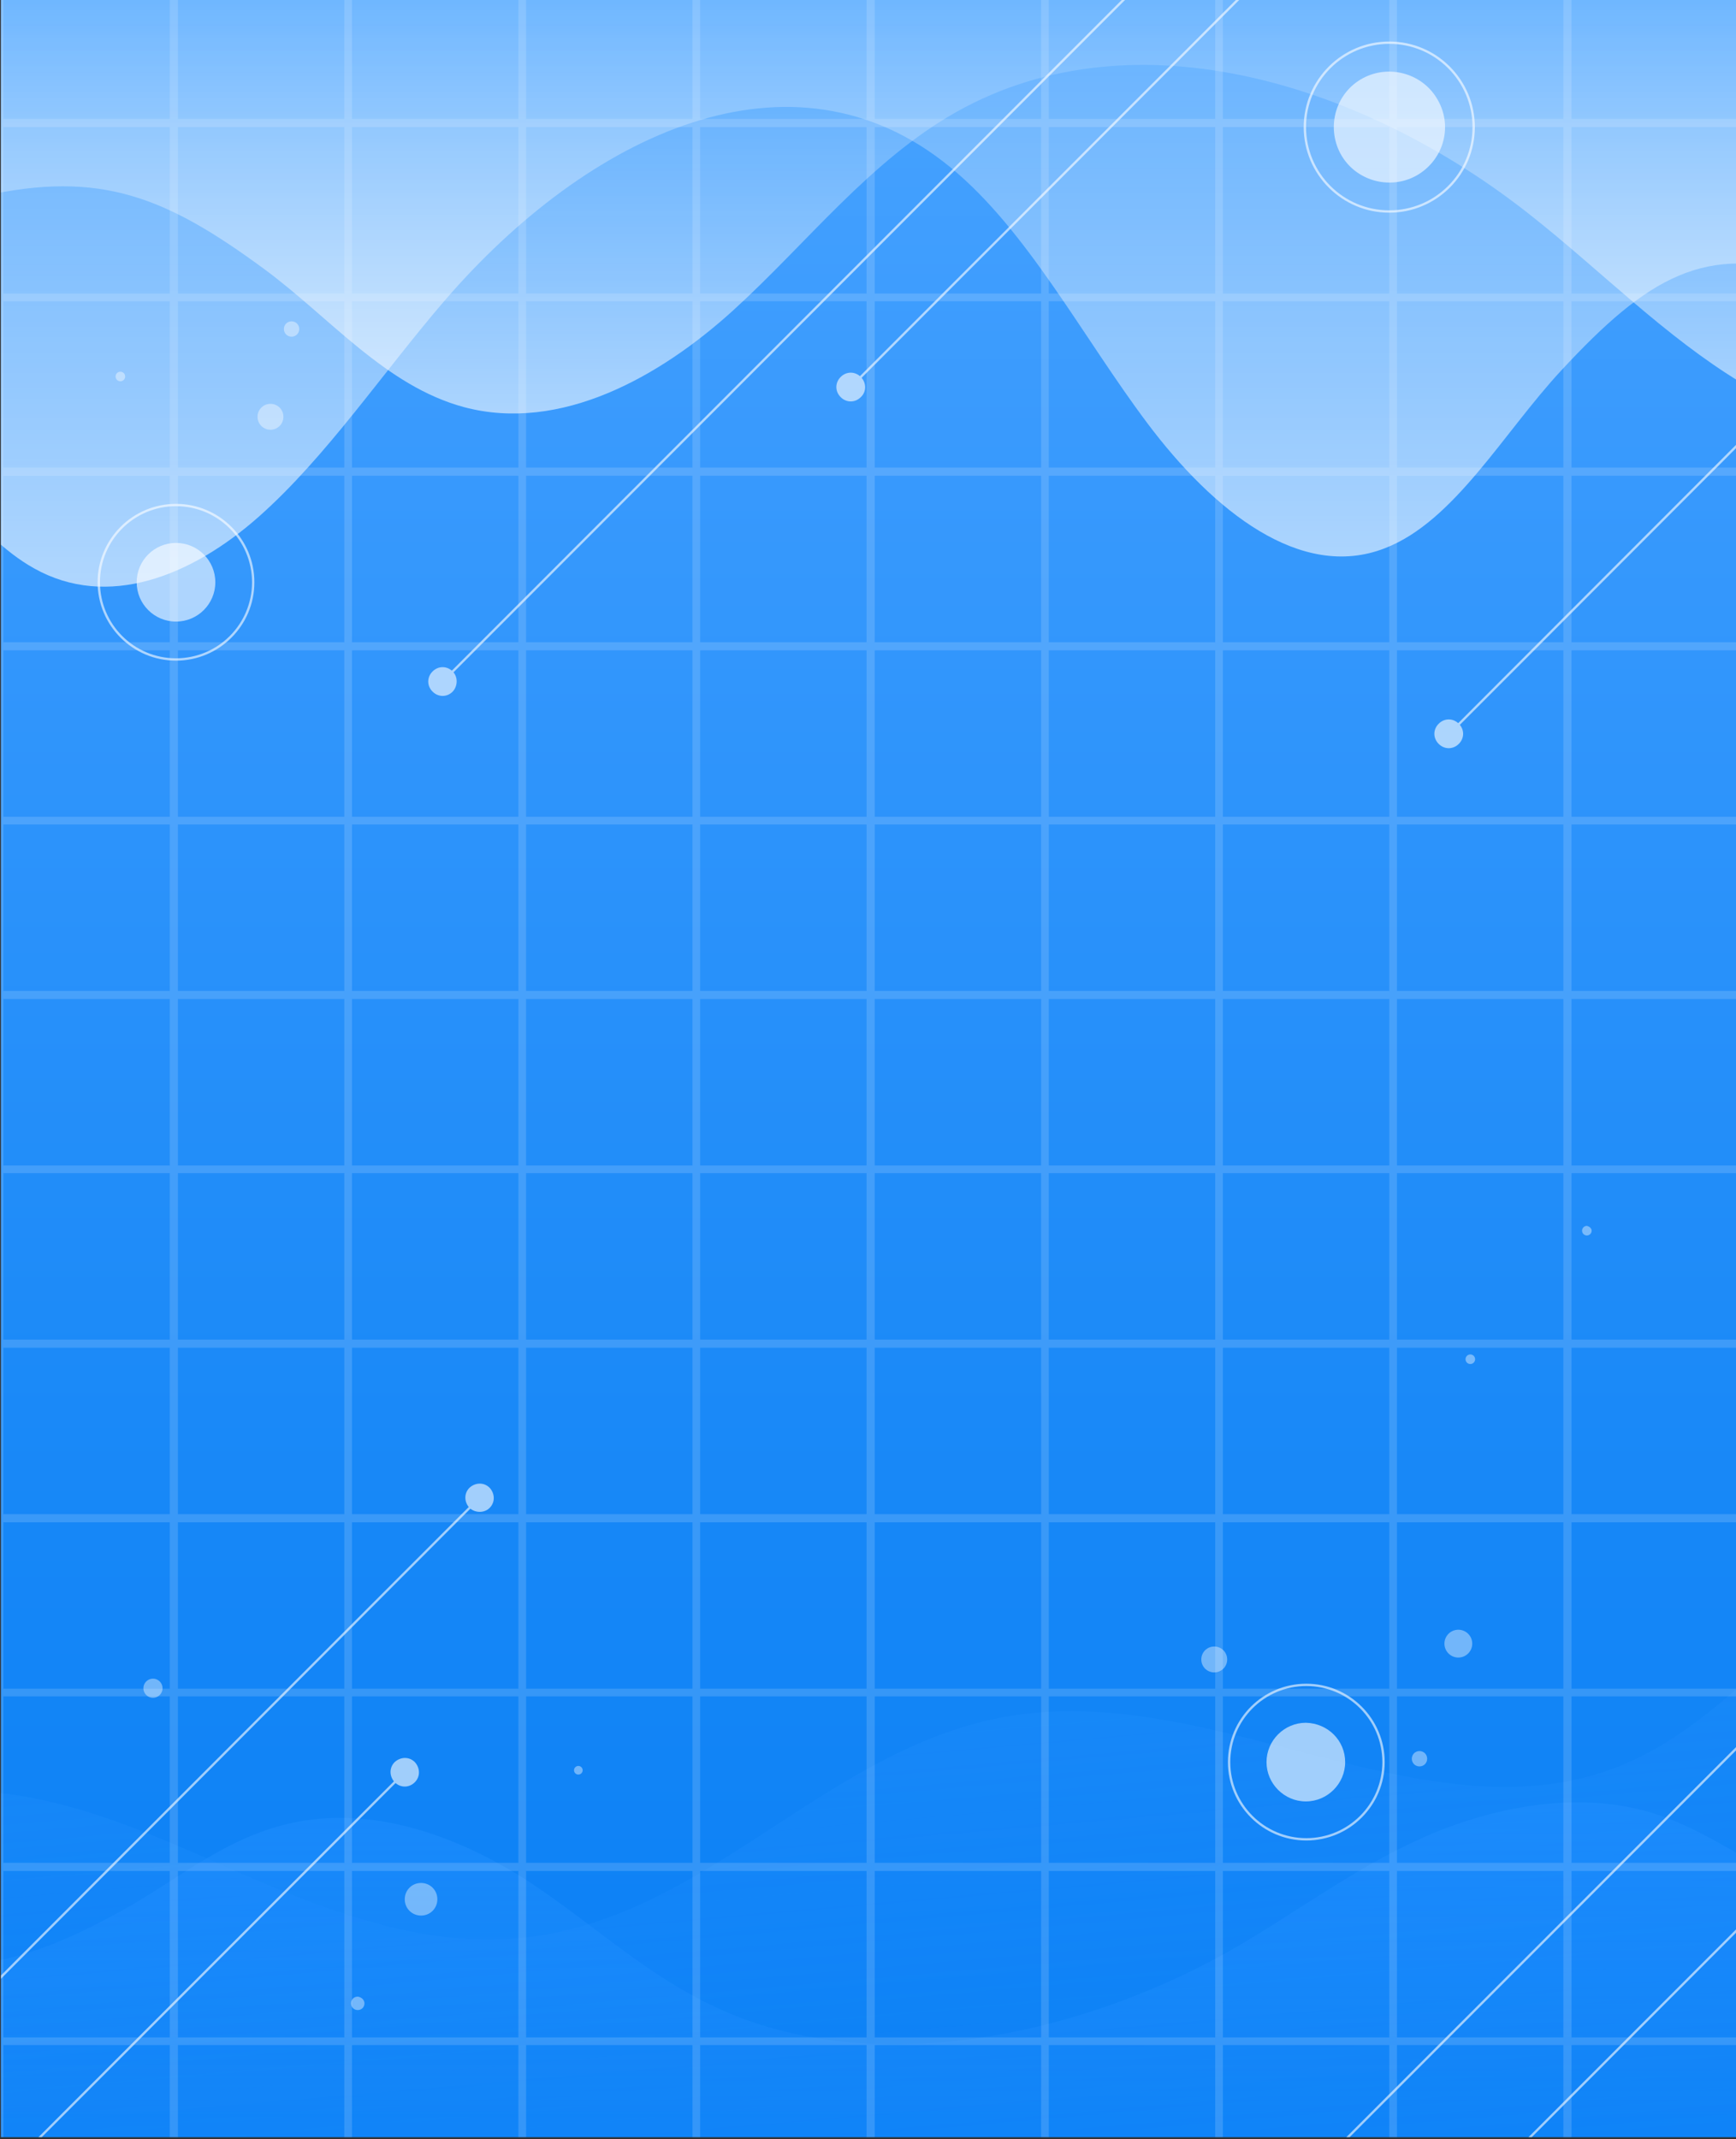 <?xml version="1.0" encoding="utf-8"?>
<!-- Generator: Adobe Illustrator 23.0.0, SVG Export Plug-In . SVG Version: 6.00 Build 0)  -->
<svg version="1.1" id="Layer_1" xmlns="http://www.w3.org/2000/svg" xmlns:xlink="http://www.w3.org/1999/xlink" x="0px" y="0px"
	 viewBox="0 0 362 446" style="enable-background:new 0 0 362 446;" xml:space="preserve">
<rect x="0" y="0" width="362" height="446" fill="#333333" stroke="none"/>
<style type="text/css">
	.st0{clip-path:url(#SVGID_3_);fill:none;}
	.st1{opacity:0.3;clip-path:url(#SVGID_3_);fill:url(#SVGID_4_);}
	.st2{opacity:0.45;clip-path:url(#SVGID_3_);fill:url(#SVGID_5_);}
	.st3{opacity:0.6;clip-path:url(#SVGID_3_);fill:url(#SVGID_6_);}
	.st4{opacity:0.6;clip-path:url(#SVGID_3_);fill:url(#SVGID_7_);}
	.st5{opacity:0.4;clip-path:url(#SVGID_3_);}
	.st6{fill:#FFFFFF;}
	.st7{opacity:0.15;clip-path:url(#SVGID_3_);fill:#FFFFFF;}
	.st8{opacity:0.6;clip-path:url(#SVGID_3_);}
	.st9{fill:none;stroke:#FFFFFF;stroke-width:0.49;stroke-miterlimit:10;}
	.st10{clip-path:url(#SVGID_3_);}
	.st11{opacity:0.6;fill:#FFFFFF;}
	.st12{opacity:0.6;fill:none;stroke:#FFFFFF;stroke-width:0.49;stroke-miterlimit:10;}
	.st13{opacity:0.6;clip-path:url(#SVGID_3_);fill:#FFFFFF;}
	.st14{opacity:0.6;clip-path:url(#SVGID_3_);fill:none;stroke:#FFFFFF;stroke-width:0.49;stroke-miterlimit:10;}
</style>
<g>
	<defs>
		<rect id="SVGID_1_" x="0.2" width="363.8" height="445.6"/>
	</defs>
	<linearGradient id="SVGID_2_" gradientUnits="userSpaceOnUse" x1="182.122" y1="445.625" x2="182.122" y2="-9.094947e-13">
		<stop  offset="0" style="stop-color:#097FF5"/>
		<stop  offset="0.28" style="stop-color:#1687F7"/>
		<stop  offset="0.798" style="stop-color:#399AFD"/>
		<stop  offset="1" style="stop-color:#48A3FF"/>
	</linearGradient>
	<use xlink:href="#SVGID_1_"  style="overflow:visible;fill:url(#SVGID_2_);"/>
	<clipPath id="SVGID_3_">
		<use xlink:href="#SVGID_1_"  style="overflow:visible;"/>
	</clipPath>
	<rect x="0.2" class="st0" width="363.8" height="445.6"/>
	<linearGradient id="SVGID_4_" gradientUnits="userSpaceOnUse" x1="167.031" y1="345.009" x2="180.902" y2="503.556">
		<stop  offset="0" style="stop-color:#2390FF"/>
		<stop  offset="0.915" style="stop-color:#2390FF;stop-opacity:0"/>
	</linearGradient>
	<path class="st1" d="M-63.6,396.5c16.8-16.3,44.3-26.7,70-21.7c17.7,3.4,33.5,11.5,49.7,18.3c16.2,6.8,34,12.7,52.1,11
		c39.5-3.6,64.4-40.7,103.6-46.5c41.7-6.2,85.1,25.3,123.9,11.4c28.1-10,42-40.8,72.1-45v159.8H-63.6V396.5z"/>
	<linearGradient id="SVGID_5_" gradientUnits="userSpaceOnUse" x1="175.298" y1="509.942" x2="175.298" y2="375.848">
		<stop  offset="8.544150e-02" style="stop-color:#2390FF;stop-opacity:0"/>
		<stop  offset="1" style="stop-color:#2390FF"/>
	</linearGradient>
	<path class="st2" d="M-26.8,408.5c21.7,3.6,33.8-0.1,51.8-9.9c12.1-6.6,22.3-15.9,36.8-18.7c17.6-3.5,35.9,4,49.5,13.1
		c13.6,9.1,25.1,20.3,41.1,26.9c33.2,13.7,75.6,3.4,105.5-14c12.9-7.5,24.6-16.4,38.7-22.7s31.6-9.8,46.9-5.5
		c12.6,3.6,21.9,11.8,33.9,16.3v115.8H-26.8V408.5z"/>
	
		<linearGradient id="SVGID_6_" gradientUnits="userSpaceOnUse" x1="10799.865" y1="-4137.157" x2="10799.865" y2="-4309.52" gradientTransform="matrix(-1 0 0 -1 10975.161 -4187.237)">
		<stop  offset="4.013720e-02" style="stop-color:#FFFFFF;stop-opacity:0"/>
		<stop  offset="0.967" style="stop-color:#FFFFFF;stop-opacity:0.98"/>
		<stop  offset="0.987" style="stop-color:#FFFFFF"/>
	</linearGradient>
	<path class="st3" d="M377.4,57.6c-21.7-7.1-33.8,0.2-51.8,19.6c-12.1,13-22.3,31.5-36.8,37.1c-17.6,6.9-35.9-7.9-49.5-26
		c-13.6-18.1-25.1-40.3-41.1-53.4C165.1,7.7,122.6,28,92.7,62.7c-12.9,15-24.6,32.5-38.7,45c-14.1,12.5-31.6,19.4-46.9,10.8
		c-12.6-7-21.9-23.4-33.9-32.4V-50.1h404.3V57.6z"/>
	
		<linearGradient id="SVGID_7_" gradientUnits="userSpaceOnUse" x1="225.553" y1="-4176.646" x2="225.553" y2="-4278.315" gradientTransform="matrix(1 0 0 -1 0 -4187.237)">
		<stop  offset="0" style="stop-color:#FFFFFF;stop-opacity:0"/>
		<stop  offset="0.966" style="stop-color:#FFFFFF;stop-opacity:0.98"/>
		<stop  offset="0.987" style="stop-color:#FFFFFF"/>
	</linearGradient>
	<path class="st4" d="M-3.6,40.9c24.6-5.5,38.3,0.2,58.7,15.2c13.7,10.1,25.3,24.4,41.7,28.8c20,5.3,40.7-6.2,56.1-20.2
		c15.4-14,28.5-31.2,46.6-41.4c37.6-21.1,85.8-5.3,119.7,21.6c14.7,11.6,27.9,25.2,43.9,34.9c16,9.7,35.8,15,53.2,8.4
		c14.3-5.5,24.8-18.1,38.4-25.1v-73.6H-3.6V40.9z"/>
	<g class="st5">
		<path class="st6" d="M59.1,86.9c0,1.5-1.2,2.7-2.7,2.7c-1.5,0-2.7-1.2-2.7-2.7c0-1.5,1.2-2.7,2.7-2.7
			C57.9,84.2,59.1,85.4,59.1,86.9z"/>
		<path class="st6" d="M255.9,346c0,1.5-1.2,2.7-2.7,2.7s-2.7-1.2-2.7-2.7c0-1.5,1.2-2.7,2.7-2.7S255.9,344.5,255.9,346z"/>
		<path class="st6" d="M76,417.7c0,0.8-0.6,1.4-1.4,1.4c-0.8,0-1.4-0.6-1.4-1.4s0.6-1.4,1.4-1.4C75.4,416.4,76,417,76,417.7z"/>
		<ellipse class="st6" cx="304.1" cy="342.7" rx="2.9" ry="2.9"/>
		<path class="st6" d="M91.2,396c0,1.9-1.5,3.4-3.4,3.4c-1.9,0-3.4-1.5-3.4-3.4c0-1.9,1.5-3.4,3.4-3.4
			C89.7,392.6,91.2,394.1,91.2,396z"/>
		<path class="st6" d="M62.4,68.6c0,0.9-0.7,1.6-1.6,1.6c-0.9,0-1.6-0.7-1.6-1.6c0-0.9,0.7-1.6,1.6-1.6C61.7,67,62.4,67.7,62.4,68.6
			z"/>
		<path class="st6" d="M297.6,366.7c0,0.9-0.7,1.6-1.6,1.6s-1.6-0.7-1.6-1.6s0.7-1.6,1.6-1.6S297.6,365.8,297.6,366.7z"/>
		<circle class="st6" cx="25.1" cy="78.5" r="1"/>
		<path class="st6" d="M331.9,256.6c0,0.5-0.4,1-1,1c-0.5,0-1-0.4-1-1c0-0.5,0.4-1,1-1C331.4,255.7,331.9,256.1,331.9,256.6z"/>
		<path class="st6" d="M121.5,369.1c0,0.5-0.4,0.9-0.9,0.9s-0.9-0.4-0.9-0.9c0-0.5,0.4-0.9,0.9-0.9S121.5,368.6,121.5,369.1z"/>
		<path class="st6" d="M33.9,352c0,1.1-0.9,2-2,2c-1.1,0-2-0.9-2-2c0-1.1,0.9-2,2-2C33,350,33.9,350.9,33.9,352z"/>
		<circle class="st6" cx="306.6" cy="283.4" r="1"/>
	</g>
	<path class="st7" d="M362.4,493.6h1.6V-42.3h-1.6v30.8h-34.7v-30.8H326v30.8h-34.7v-30.8h-1.6v30.8H255v-30.8h-1.6v30.8h-34.7
		v-30.8h-1.6v30.8h-34.7v-30.8h-1.6v30.8H146v-30.8h-1.6v30.8h-34.7v-30.8h-1.6v30.8H73.4v-30.8h-1.6v30.8H37.1v-30.8h-1.6v30.8H0.7
		v-30.8h-1.6v535.9h1.6v-30.8h34.7v30.8h1.6v-30.8h34.7v30.8h1.6v-30.8h34.7v30.8h1.6v-30.8h34.7v30.8h1.6v-30.8h34.7v30.8h1.6
		v-30.8h34.7v30.8h1.6v-30.8h34.7v30.8h1.6v-30.8h34.7v30.8h1.6v-30.8H326v30.8h1.6v-30.8h34.7V493.6z M35.4,461.1H0.7v-34.7h34.7
		V461.1z M71.8,461.1H37.1v-34.7h34.7V461.1z M108.1,461.1H73.4v-34.7h34.7V461.1z M144.4,461.1h-34.7v-34.7h34.7V461.1z
		 M180.7,461.1H146v-34.7h34.7V461.1z M217.1,461.1h-34.7v-34.7h34.7V461.1z M253.4,461.1h-34.7v-34.7h34.7V461.1z M289.7,461.1H255
		v-34.7h34.7V461.1z M326,461.1h-34.7v-34.7H326V461.1z M362.4,461.1h-34.7v-34.7h34.7V461.1z M35.4,424.8H0.7v-34.7h34.7V424.8z
		 M71.8,424.8H37.1v-34.7h34.7V424.8z M108.1,424.8H73.4v-34.7h34.7V424.8z M144.4,424.8h-34.7v-34.7h34.7V424.8z M180.7,424.8H146
		v-34.7h34.7V424.8z M217.1,424.8h-34.7v-34.7h34.7V424.8z M253.4,424.8h-34.7v-34.7h34.7V424.8z M289.7,424.8H255v-34.7h34.7V424.8
		z M326,424.8h-34.7v-34.7H326V424.8z M362.4,424.8h-34.7v-34.7h34.7V424.8z M35.4,388.4H0.7v-34.7h34.7V388.4z M71.8,388.4H37.1
		v-34.7h34.7V388.4z M108.1,388.4H73.4v-34.7h34.7V388.4z M144.4,388.4h-34.7v-34.7h34.7V388.4z M180.7,388.4H146v-34.7h34.7V388.4z
		 M217.1,388.4h-34.7v-34.7h34.7V388.4z M253.4,388.4h-34.7v-34.7h34.7V388.4z M289.7,388.4H255v-34.7h34.7V388.4z M326,388.4h-34.7
		v-34.7H326V388.4z M362.4,388.4h-34.7v-34.7h34.7V388.4z M35.4,352.1H0.7v-34.7h34.7V352.1z M71.8,352.1H37.1v-34.7h34.7V352.1z
		 M108.1,352.1H73.4v-34.7h34.7V352.1z M144.4,352.1h-34.7v-34.7h34.7V352.1z M180.7,352.1H146v-34.7h34.7V352.1z M217.1,352.1
		h-34.7v-34.7h34.7V352.1z M253.4,352.1h-34.7v-34.7h34.7V352.1z M289.7,352.1H255v-34.7h34.7V352.1z M326,352.1h-34.7v-34.7H326
		V352.1z M362.4,352.1h-34.7v-34.7h34.7V352.1z M35.4,315.7H0.7V281h34.7V315.7z M71.8,315.7H37.1V281h34.7V315.7z M108.1,315.7
		H73.4V281h34.7V315.7z M144.4,315.7h-34.7V281h34.7V315.7z M180.7,315.7H146V281h34.7V315.7z M217.1,315.7h-34.7V281h34.7V315.7z
		 M253.4,315.7h-34.7V281h34.7V315.7z M289.7,315.7H255V281h34.7V315.7z M326,315.7h-34.7V281H326V315.7z M362.4,315.7h-34.7V281
		h34.7V315.7z M35.4,279.3H0.7v-34.7h34.7V279.3z M71.8,279.3H37.1v-34.7h34.7V279.3z M108.1,279.3H73.4v-34.7h34.7V279.3z
		 M144.4,279.3h-34.7v-34.7h34.7V279.3z M180.7,279.3H146v-34.7h34.7V279.3z M217.1,279.3h-34.7v-34.7h34.7V279.3z M253.4,279.3
		h-34.7v-34.7h34.7V279.3z M289.7,279.3H255v-34.7h34.7V279.3z M326,279.3h-34.7v-34.7H326V279.3z M362.4,279.3h-34.7v-34.7h34.7
		V279.3z M35.4,243H0.7v-34.7h34.7V243z M71.8,243H37.1v-34.7h34.7V243z M108.1,243H73.4v-34.7h34.7V243z M144.4,243h-34.7v-34.7
		h34.7V243z M180.7,243H146v-34.7h34.7V243z M217.1,243h-34.7v-34.7h34.7V243z M253.4,243h-34.7v-34.7h34.7V243z M289.7,243H255
		v-34.7h34.7V243z M326,243h-34.7v-34.7H326V243z M362.4,243h-34.7v-34.7h34.7V243z M35.4,206.6H0.7v-34.7h34.7V206.6z M71.8,206.6
		H37.1v-34.7h34.7V206.6z M108.1,206.6H73.4v-34.7h34.7V206.6z M144.4,206.6h-34.7v-34.7h34.7V206.6z M180.7,206.6H146v-34.7h34.7
		V206.6z M217.1,206.6h-34.7v-34.7h34.7V206.6z M253.4,206.6h-34.7v-34.7h34.7V206.6z M289.7,206.6H255v-34.7h34.7V206.6z
		 M326,206.6h-34.7v-34.7H326V206.6z M362.4,206.6h-34.7v-34.7h34.7V206.6z M35.4,170.3H0.7v-34.7h34.7V170.3z M71.8,170.3H37.1
		v-34.7h34.7V170.3z M108.1,170.3H73.4v-34.7h34.7V170.3z M144.4,170.3h-34.7v-34.7h34.7V170.3z M180.7,170.3H146v-34.7h34.7V170.3z
		 M217.1,170.3h-34.7v-34.7h34.7V170.3z M253.4,170.3h-34.7v-34.7h34.7V170.3z M289.7,170.3H255v-34.7h34.7V170.3z M326,170.3h-34.7
		v-34.7H326V170.3z M362.4,170.3h-34.7v-34.7h34.7V170.3z M35.4,133.9H0.7V99.2h34.7V133.9z M71.8,133.9H37.1V99.2h34.7V133.9z
		 M108.1,133.9H73.4V99.2h34.7V133.9z M144.4,133.9h-34.7V99.2h34.7V133.9z M180.7,133.9H146V99.2h34.7V133.9z M217.1,133.9h-34.7
		V99.2h34.7V133.9z M253.4,133.9h-34.7V99.2h34.7V133.9z M289.7,133.9H255V99.2h34.7V133.9z M326,133.9h-34.7V99.2H326V133.9z
		 M362.4,133.9h-34.7V99.2h34.7V133.9z M35.4,97.5H0.7V62.8h34.7V97.5z M71.8,97.5H37.1V62.8h34.7V97.5z M108.1,97.5H73.4V62.8h34.7
		V97.5z M144.4,97.5h-34.7V62.8h34.7V97.5z M180.7,97.5H146V62.8h34.7V97.5z M217.1,97.5h-34.7V62.8h34.7V97.5z M253.4,97.5h-34.7
		V62.8h34.7V97.5z M289.7,97.5H255V62.8h34.7V97.5z M326,97.5h-34.7V62.8H326V97.5z M362.4,97.5h-34.7V62.8h34.7V97.5z M35.4,61.2
		H0.7V26.5h34.7V61.2z M71.8,61.2H37.1V26.5h34.7V61.2z M108.1,61.2H73.4V26.5h34.7V61.2z M144.4,61.2h-34.7V26.5h34.7V61.2z
		 M180.7,61.2H146V26.5h34.7V61.2z M217.1,61.2h-34.7V26.5h34.7V61.2z M253.4,61.2h-34.7V26.5h34.7V61.2z M289.7,61.2H255V26.5h34.7
		V61.2z M326,61.2h-34.7V26.5H326V61.2z M362.4,61.2h-34.7V26.5h34.7V61.2z M35.4,24.8H0.7V-9.9h34.7V24.8z M71.8,24.8H37.1V-9.9
		h34.7V24.8z M108.1,24.8H73.4V-9.9h34.7V24.8z M144.4,24.8h-34.7V-9.9h34.7V24.8z M180.7,24.8H146V-9.9h34.7V24.8z M217.1,24.8
		h-34.7V-9.9h34.7V24.8z M253.4,24.8h-34.7V-9.9h34.7V24.8z M289.7,24.8H255V-9.9h34.7V24.8z M326,24.8h-34.7V-9.9H326V24.8z
		 M362.4,24.8h-34.7V-9.9h34.7V24.8z"/>
	<g class="st8">
		<g>
			<line class="st9" x1="-52.2" y1="464.7" x2="100.1" y2="312.2"/>
			<g>
				<path class="st6" d="M102.1,314.4c1.2-1.2,1.1-3,0-4.2c-1.2-1.2-3-1.1-4.2,0c-1.2,1.2-1.1,3,0,4.2
					C99.1,315.5,101,315.5,102.1,314.4z"/>
			</g>
		</g>
	</g>
	<g class="st8">
		<g>
			<line class="st9" x1="302.1" y1="153.1" x2="425.9" y2="29.1"/>
			<g>
				<path class="st6" d="M304.2,155.1c-1.2,1.2-3,1.2-4.2,0s-1.2-3,0-4.2c1.2-1.2,3-1.2,4.2,0S305.4,153.9,304.2,155.1z"/>
			</g>
		</g>
	</g>
	<g class="st8">
		<g>
			<line class="st9" x1="265.4" y1="461.3" x2="389.3" y2="337.3"/>
		</g>
	</g>
	<g class="st8">
		<g>
			<line class="st9" x1="286.3" y1="478.4" x2="410.2" y2="354.4"/>
		</g>
	</g>
	<g class="st8">
		<g>
			<line class="st9" x1="92.2" y1="142.2" x2="282.3" y2="-48.1"/>
			<g>
				<path class="st6" d="M94.4,144.2c-1.2,1.2-3,1.2-4.2,0c-1.2-1.2-1.2-3,0-4.2c1.2-1.2,3-1.2,4.2,0
					C95.5,141.1,95.5,143,94.4,144.2z"/>
			</g>
		</g>
	</g>
	<g class="st8">
		<g>
			<line class="st9" x1="177.3" y1="80.8" x2="367.4" y2="-109.4"/>
			<g>
				<path class="st6" d="M179.5,82.8c-1.2,1.2-3,1.2-4.2,0s-1.2-3,0-4.2c1.2-1.2,3-1.2,4.2,0S180.7,81.7,179.5,82.8z"/>
			</g>
		</g>
	</g>
	<g class="st8">
		<g>
			<line class="st9" x1="-26.1" y1="480.1" x2="84.5" y2="369.4"/>
			<g>
				<path class="st6" d="M86.5,371.6c1.2-1.2,1.1-3,0-4.2c-1.2-1.2-3-1.1-4.2,0c-1.2,1.2-1.1,3,0,4.2
					C83.5,372.8,85.3,372.8,86.5,371.6z"/>
			</g>
		</g>
	</g>
	<g class="st10">
		<path class="st11" d="M280.5,367.4c0,4.5-3.7,8.2-8.2,8.2c-4.5,0-8.2-3.7-8.2-8.2s3.7-8.2,8.2-8.2
			C276.9,359.3,280.5,362.9,280.5,367.4z"/>
		<ellipse class="st12" cx="272.4" cy="367.4" rx="16.1" ry="16.1"/>
	</g>
	<g class="st10">
		<ellipse class="st11" cx="36.7" cy="121.4" rx="8.2" ry="8.2"/>
		<ellipse class="st12" cx="36.7" cy="121.4" rx="16.1" ry="16.1"/>
	</g>
	<path class="st13" d="M295.2,36.7c-5.6,3-12.7,0.9-15.7-4.7c-3-5.7-0.9-12.7,4.7-15.7c5.6-3,12.7-0.9,15.7,4.7
		C303,26.6,300.9,33.6,295.2,36.7z"/>
	<ellipse class="st14" cx="289.7" cy="26.5" rx="17.6" ry="17.6"/>
</g>
</svg>
